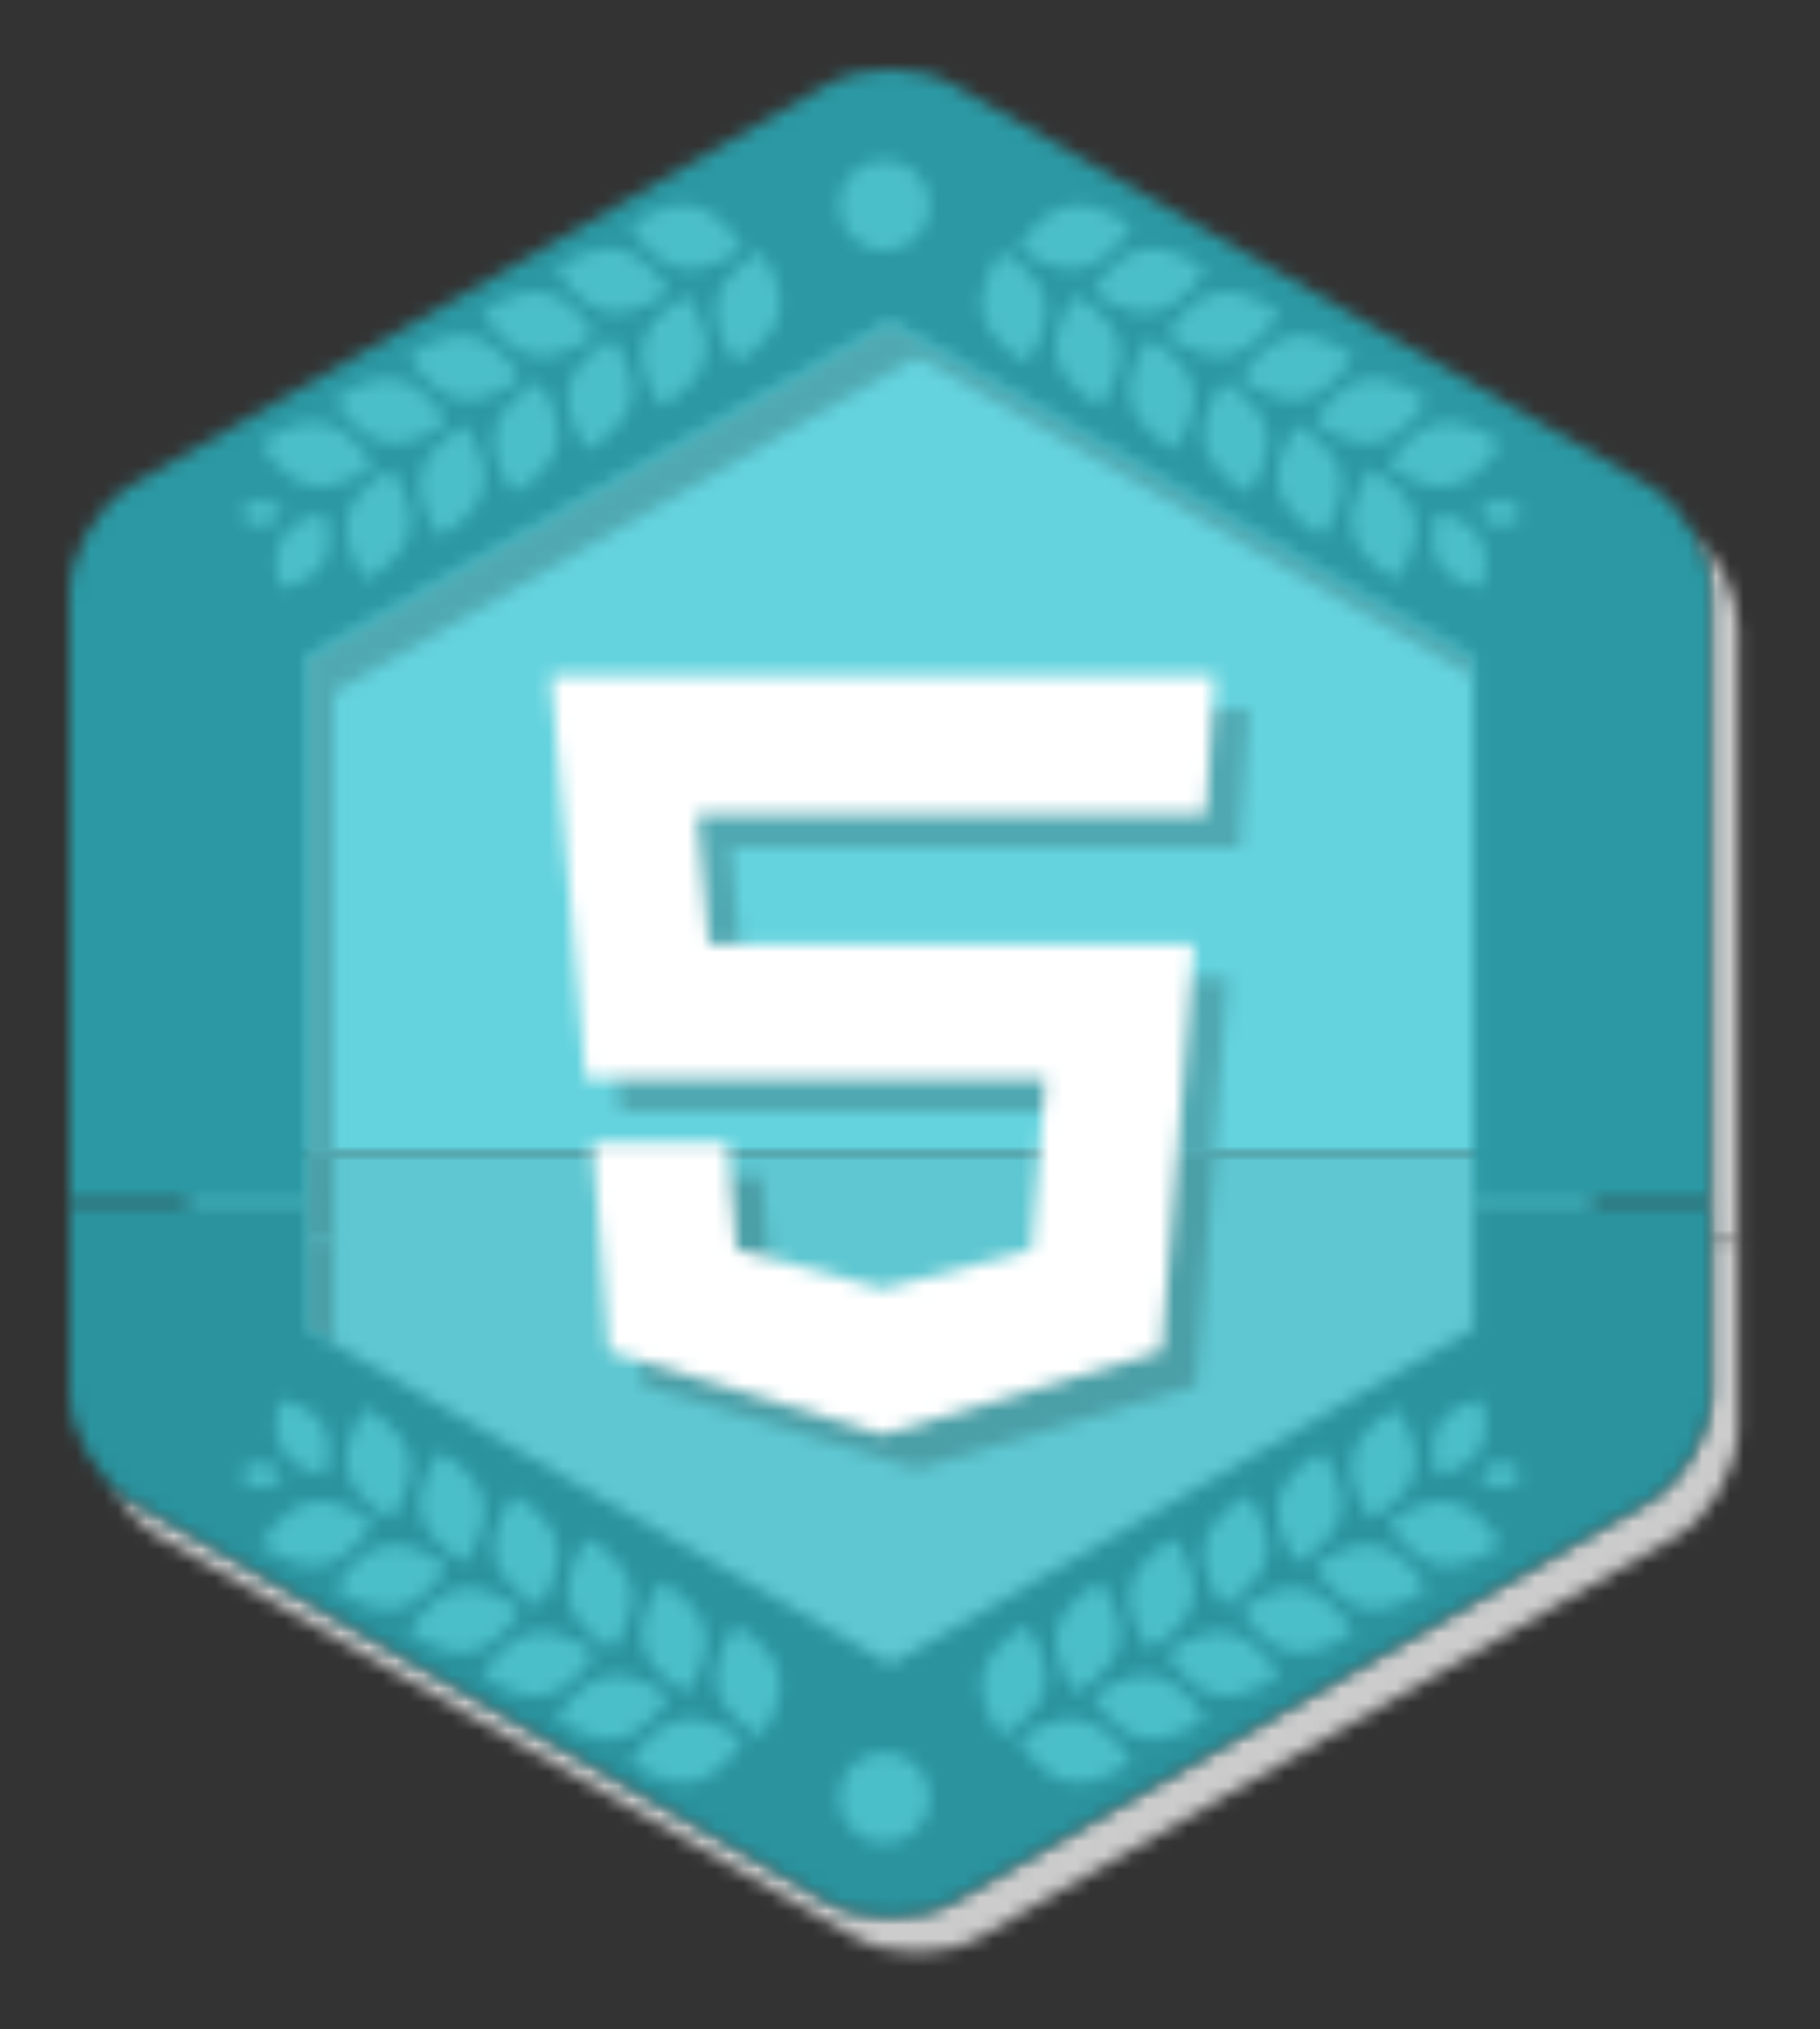 <svg width="131" height="146" viewBox="0 0 131 146" fill="none" xmlns="http://www.w3.org/2000/svg">
<rect x="0" y="0" width="131" height="146" fill="#333333" stroke="none"/>
<mask id="mask0_3_33" style="mask-type:luminance" maskUnits="userSpaceOnUse" x="13" y="83" width="102" height="47">
<path d="M13.53 83V100.05C13.6 100.26 13.78 100.57 13.93 100.74L63.66 129.34C63.74 129.36 63.88 129.37 64.06 129.37C64.24 129.37 64.38 129.35 64.46 129.34L114.19 100.74C114.34 100.57 114.52 100.26 114.59 100.05V83H13.53Z" fill="white"/>
</mask>
<g mask="url(#mask0_3_33)">
<path d="M119.6 78H8.53V134.38H119.6V78Z" fill="#5EC7D1"/>
</g>
<mask id="mask1_3_33" style="mask-type:luminance" maskUnits="userSpaceOnUse" x="13" y="13" width="102" height="70">
<path d="M114.61 42.83C114.54 42.62 114.36 42.31 114.21 42.14L64.48 13.53C64.4 13.51 64.26 13.5 64.08 13.5C63.9 13.5 63.76 13.52 63.68 13.53L13.93 42.14C13.78 42.31 13.6 42.62 13.53 42.83V83H114.6V42.83" fill="white"/>
</mask>
<g mask="url(#mask1_3_33)">
<path d="M119.6 8.5H8.53V88H119.6V8.5Z" fill="#64D3DE"/>
</g>
<mask id="mask2_3_33" style="mask-type:luminance" maskUnits="userSpaceOnUse" x="8" y="89" width="118" height="52">
<path d="M125.1 89.11H123.14V100.27C123.14 103.1 121.13 106.58 118.66 108L68.55 136.82C67.32 137.53 65.7 137.88 64.07 137.88C62.44 137.88 60.82 137.53 59.59 136.82L9.48 108C9.01 107.73 8.56 107.38 8.13 106.98C8.95 108.49 10.13 109.82 11.44 110.57L61.55 139.39C62.78 140.1 64.4 140.45 66.03 140.45C67.66 140.45 69.28 140.1 70.51 139.39L120.62 110.57C123.08 109.15 125.1 105.68 125.1 102.84V89.11Z" fill="white"/>
</mask>
<g mask="url(#mask2_3_33)">
<path d="M130.1 84.11H3.13V145.45H130.1V84.11Z" fill="#CCCCCC"/>
</g>
<mask id="mask3_3_33" style="mask-type:luminance" maskUnits="userSpaceOnUse" x="22" y="89" width="3" height="8">
<path d="M24.02 89.11H22.06V95.6L24.02 96.73V89.11Z" fill="white"/>
</mask>
<g mask="url(#mask3_3_33)">
<path d="M29.02 84.11H17.06V101.73H29.02V84.11Z" fill="#4B9FA7"/>
</g>
<mask id="mask4_3_33" style="mask-type:luminance" maskUnits="userSpaceOnUse" x="121" y="38" width="5" height="52">
<path d="M121.97 38.48C122.7 39.81 123.14 41.29 123.14 42.62V86.54V89.11H125.1V45.19C125.1 42.9 123.78 40.18 121.97 38.48Z" fill="white"/>
</mask>
<g mask="url(#mask4_3_33)">
<path d="M130.1 33.48H109.61V94.11H130.1V33.48Z" fill="#CCCCCC"/>
</g>
<mask id="mask5_3_33" style="mask-type:luminance" maskUnits="userSpaceOnUse" x="13" y="83" width="12" height="7">
<path d="M24.02 83H22.06V86.53H13.53H22.06V89.11H24.02V83Z" fill="white"/>
</mask>
<g mask="url(#mask5_3_33)">
<path d="M29.02 78H8.53V94.11H29.02V78Z" fill="#4B9FA7"/>
</g>
<mask id="mask6_3_33" style="mask-type:luminance" maskUnits="userSpaceOnUse" x="22" y="23" width="85" height="60">
<path d="M64.07 23.12L22.06 47.28V83H24.02V49.85L66.03 25.69L106.07 48.72V47.28L64.07 23.12Z" fill="white"/>
</mask>
<g mask="url(#mask6_3_33)">
<path d="M111.07 18.12H17.06V88H111.07V18.12Z" fill="#50A9B2"/>
</g>
<mask id="mask7_3_33" style="mask-type:luminance" maskUnits="userSpaceOnUse" x="5" y="86" width="119" height="52">
<path d="M106.07 86.53V95.59L64.07 119.75L22.07 95.59V86.53H5V100.26C5 103.09 7.01 106.57 9.48 107.99L59.59 136.81C60.82 137.52 62.45 137.87 64.07 137.87C65.69 137.87 67.32 137.52 68.55 136.81L118.66 107.99C121.12 106.57 123.14 103.1 123.14 100.26V86.53H106.08" fill="white"/>
</mask>
<g mask="url(#mask7_3_33)">
<path d="M128.14 81.53H0V142.87H128.14V81.53Z" fill="#2A939E"/>
</g>
<mask id="mask8_3_33" style="mask-type:luminance" maskUnits="userSpaceOnUse" x="5" y="5" width="119" height="82">
<path d="M22.06 47.28L64.06 23.12L106.06 47.28V86.54H123.12V42.62C123.12 39.79 121.11 36.31 118.64 34.89L68.55 6.06C67.32 5.35 65.7 5 64.07 5C62.44 5 60.82 5.35 59.59 6.06L9.48 34.89C7.02 36.31 5 39.78 5 42.62V86.54H22.06V47.28Z" fill="white"/>
</mask>
<g mask="url(#mask8_3_33)">
<path d="M128.14 0H0V91.53H128.14V0Z" fill="#2B98A3"/>
</g>
<mask id="mask9_3_33" style="mask-type:luminance" maskUnits="userSpaceOnUse" x="45" y="83" width="43" height="23">
<path d="M87.42 83H77.49L76.73 92.34L66.03 95.17L55.5 92.34L54.83 84.68H45.13L46.3 99.67L66.03 105.67L86.09 99.67L87.42 83Z" fill="white"/>
</mask>
<g mask="url(#mask9_3_33)">
<path d="M92.42 78H40.13V110.67H92.42V78Z" fill="#4B9FA7"/>
</g>
<mask id="mask10_3_33" style="mask-type:luminance" maskUnits="userSpaceOnUse" x="42" y="51" width="48" height="32">
<path d="M89.93 51.04H42.12L44.63 80.02H77.73L77.49 83H87.42L88.43 70.36H53.49L52.66 61.03H89.27L89.93 51.04Z" fill="white"/>
</mask>
<g mask="url(#mask10_3_33)">
<path d="M94.93 46.04H37.12V88H94.93V46.04Z" fill="#50A9B2"/>
</g>
<mask id="mask11_3_33" style="mask-type:luminance" maskUnits="userSpaceOnUse" x="18" y="108" width="9" height="5">
<path d="M22.4 108.09C24.63 107.66 26.88 109.55 26.88 109.55C26.88 109.55 25.5 112.14 23.27 112.57C21.04 113 18.79 111.11 18.79 111.11C18.79 111.11 20.17 108.52 22.4 108.09Z" fill="white"/>
</mask>
<g mask="url(#mask11_3_33)">
<path d="M31.88 103.03H13.79V117.63H31.88V103.03Z" fill="#4BBFC9"/>
</g>
<mask id="mask12_3_33" style="mask-type:luminance" maskUnits="userSpaceOnUse" x="24" y="101" width="6" height="9">
<path d="M25 105.8C25.5 108.01 28.13 109.31 28.13 109.31C28.13 109.31 29.96 107.02 29.46 104.81C28.96 102.6 26.33 101.31 26.33 101.31C26.33 101.31 24.5 103.6 25 105.81" fill="white"/>
</mask>
<g mask="url(#mask12_3_33)">
<path d="M34.55 96.3H19.91V114.31H34.55V96.3Z" fill="#4BBFC9"/>
</g>
<mask id="mask13_3_33" style="mask-type:luminance" maskUnits="userSpaceOnUse" x="19" y="100" width="5" height="7">
<path d="M20.27 104.29C21.14 105.79 23.35 106.13 23.35 106.13C23.35 106.13 24.16 104.05 23.29 102.55C22.42 101.05 20.21 100.71 20.21 100.71C20.21 100.71 19.4 102.79 20.27 104.29Z" fill="white"/>
</mask>
<g mask="url(#mask13_3_33)">
<path d="M28.7 95.7H14.87V111.12H28.7V95.7Z" fill="#4BBFC9"/>
</g>
<mask id="mask14_3_33" style="mask-type:luminance" maskUnits="userSpaceOnUse" x="17" y="105" width="4" height="3">
<path d="M18.76 107C19.63 107.04 20.38 106.19 20.38 106.19C20.38 106.19 19.71 105.28 18.83 105.24C17.96 105.2 17.21 106.05 17.21 106.05C17.21 106.05 17.88 106.96 18.76 107Z" fill="white"/>
</mask>
<g mask="url(#mask14_3_33)">
<path d="M25.38 100.25H12.21V112.01H25.38V100.25Z" fill="#4BBFC9"/>
</g>
<mask id="mask15_3_33" style="mask-type:luminance" maskUnits="userSpaceOnUse" x="24" y="111" width="9" height="5">
<path d="M27.73 111.22C29.96 110.79 32.21 112.68 32.21 112.68C32.21 112.68 30.83 115.27 28.6 115.7C26.37 116.13 24.12 114.24 24.12 114.24C24.12 114.24 25.5 111.65 27.73 111.22Z" fill="white"/>
</mask>
<g mask="url(#mask15_3_33)">
<path d="M37.21 106.15H19.12V120.75H37.21V106.15Z" fill="#4BBFC9"/>
</g>
<mask id="mask16_3_33" style="mask-type:luminance" maskUnits="userSpaceOnUse" x="30" y="104" width="5" height="9">
<path d="M30.32 108.93C30.82 111.14 33.45 112.44 33.45 112.44C33.45 112.44 35.28 110.15 34.78 107.94C34.28 105.73 31.65 104.44 31.65 104.44C31.65 104.44 29.82 106.73 30.32 108.94" fill="white"/>
</mask>
<g mask="url(#mask16_3_33)">
<path d="M39.87 99.43H25.23V117.44H39.87V99.43Z" fill="#4BBFC9"/>
</g>
<mask id="mask17_3_33" style="mask-type:luminance" maskUnits="userSpaceOnUse" x="29" y="114" width="9" height="5">
<path d="M33.05 114.34C35.28 113.91 37.53 115.8 37.53 115.8C37.53 115.8 36.15 118.39 33.92 118.82C31.69 119.25 29.44 117.36 29.44 117.36C29.44 117.36 30.82 114.77 33.05 114.34Z" fill="white"/>
</mask>
<g mask="url(#mask17_3_33)">
<path d="M42.53 109.28H24.44V123.88H42.53V109.28Z" fill="#4BBFC9"/>
</g>
<mask id="mask18_3_33" style="mask-type:luminance" maskUnits="userSpaceOnUse" x="35" y="107" width="6" height="9">
<path d="M35.64 112.06C36.14 114.27 38.77 115.57 38.77 115.57C38.77 115.57 40.6 113.28 40.1 111.07C39.6 108.86 36.97 107.57 36.97 107.57C36.97 107.57 35.14 109.86 35.64 112.07" fill="white"/>
</mask>
<g mask="url(#mask18_3_33)">
<path d="M45.2 102.55H30.56V120.56H45.2V102.55Z" fill="#4BBFC9"/>
</g>
<mask id="mask19_3_33" style="mask-type:luminance" maskUnits="userSpaceOnUse" x="34" y="117" width="9" height="6">
<path d="M38.37 117.47C40.6 117.04 42.85 118.93 42.85 118.93C42.85 118.93 41.47 121.52 39.24 121.95C37.01 122.38 34.76 120.49 34.76 120.49C34.76 120.49 36.14 117.9 38.37 117.47Z" fill="white"/>
</mask>
<g mask="url(#mask19_3_33)">
<path d="M47.85 112.41H29.76V127.01H47.85V112.41Z" fill="#4BBFC9"/>
</g>
<mask id="mask20_3_33" style="mask-type:luminance" maskUnits="userSpaceOnUse" x="40" y="110" width="6" height="9">
<path d="M40.96 115.18C41.46 117.39 44.09 118.69 44.09 118.69C44.09 118.69 45.92 116.4 45.42 114.19C44.92 111.98 42.29 110.68 42.29 110.68C42.29 110.68 40.46 112.97 40.96 115.18Z" fill="white"/>
</mask>
<g mask="url(#mask20_3_33)">
<path d="M50.52 105.68H35.88V123.69H50.52V105.68Z" fill="#4BBFC9"/>
</g>
<mask id="mask21_3_33" style="mask-type:luminance" maskUnits="userSpaceOnUse" x="40" y="120" width="9" height="6">
<path d="M43.69 120.6C45.92 120.17 48.17 122.06 48.17 122.06C48.17 122.06 46.79 124.65 44.56 125.07C42.33 125.5 40.08 123.61 40.08 123.61C40.08 123.61 41.46 121.02 43.69 120.6Z" fill="white"/>
</mask>
<g mask="url(#mask21_3_33)">
<path d="M53.17 115.53H35.08V130.13H53.17V115.53Z" fill="#4BBFC9"/>
</g>
<mask id="mask22_3_33" style="mask-type:luminance" maskUnits="userSpaceOnUse" x="46" y="113" width="5" height="9">
<path d="M46.28 118.31C46.78 120.52 49.41 121.82 49.41 121.82C49.41 121.82 51.24 119.53 50.74 117.32C50.24 115.11 47.61 113.81 47.61 113.81C47.61 113.81 45.78 116.1 46.28 118.31Z" fill="white"/>
</mask>
<g mask="url(#mask22_3_33)">
<path d="M55.84 108.81H41.2V126.82H55.84V108.81Z" fill="#4BBFC9"/>
</g>
<mask id="mask23_3_33" style="mask-type:luminance" maskUnits="userSpaceOnUse" x="45" y="123" width="9" height="6">
<path d="M49.01 123.72C51.24 123.29 53.49 125.18 53.49 125.18C53.49 125.18 52.11 127.77 49.88 128.2C47.65 128.63 45.4 126.74 45.4 126.74C45.4 126.74 46.78 124.15 49.01 123.72Z" fill="white"/>
</mask>
<g mask="url(#mask23_3_33)">
<path d="M58.49 118.66H40.4V133.26H58.49V118.66Z" fill="#4BBFC9"/>
</g>
<mask id="mask24_3_33" style="mask-type:luminance" maskUnits="userSpaceOnUse" x="51" y="116" width="6" height="9">
<path d="M51.61 121.44C52.11 123.65 54.74 124.95 54.74 124.95C54.74 124.95 56.57 122.66 56.07 120.45C55.57 118.24 52.94 116.95 52.94 116.95C52.94 116.95 51.11 119.24 51.61 121.45" fill="white"/>
</mask>
<g mask="url(#mask24_3_33)">
<path d="M61.16 111.93H46.52V129.94H61.16V111.93Z" fill="#4BBFC9"/>
</g>
<mask id="mask25_3_33" style="mask-type:luminance" maskUnits="userSpaceOnUse" x="99" y="108" width="10" height="5">
<path d="M104.41 108.09C102.18 107.66 99.93 109.55 99.93 109.55C99.93 109.55 101.31 112.14 103.54 112.57C105.77 113 108.02 111.11 108.02 111.11C108.02 111.11 106.64 108.52 104.41 108.09Z" fill="white"/>
</mask>
<g mask="url(#mask25_3_33)">
<path d="M113.02 103.03H94.93V117.63H113.02V103.03Z" fill="#4BBFC9"/>
</g>
<mask id="mask26_3_33" style="mask-type:luminance" maskUnits="userSpaceOnUse" x="97" y="101" width="5" height="9">
<path d="M101.82 105.8C101.32 108.01 98.69 109.31 98.69 109.31C98.69 109.31 96.86 107.02 97.36 104.81C97.86 102.6 100.49 101.31 100.49 101.31C100.49 101.31 102.32 103.6 101.82 105.81" fill="white"/>
</mask>
<g mask="url(#mask26_3_33)">
<path d="M106.9 96.3H92.26V114.31H106.9V96.3Z" fill="#4BBFC9"/>
</g>
<mask id="mask27_3_33" style="mask-type:luminance" maskUnits="userSpaceOnUse" x="103" y="100" width="4" height="7">
<path d="M106.54 104.29C105.67 105.79 103.45 106.13 103.45 106.13C103.45 106.13 102.64 104.05 103.51 102.55C104.38 101.05 106.59 100.71 106.59 100.71C106.59 100.71 107.4 102.79 106.53 104.29" fill="white"/>
</mask>
<g mask="url(#mask27_3_33)">
<path d="M111.94 95.7H98.11V111.12H111.94V95.7Z" fill="#4BBFC9"/>
</g>
<mask id="mask28_3_33" style="mask-type:luminance" maskUnits="userSpaceOnUse" x="106" y="105" width="4" height="3">
<path d="M108.06 107C107.19 107.04 106.44 106.19 106.44 106.19C106.44 106.19 107.11 105.28 107.99 105.24C108.86 105.2 109.61 106.05 109.61 106.05C109.61 106.05 108.94 106.96 108.06 107Z" fill="white"/>
</mask>
<g mask="url(#mask28_3_33)">
<path d="M114.61 100.25H101.44V112.01H114.61V100.25Z" fill="#4BBFC9"/>
</g>
<mask id="mask29_3_33" style="mask-type:luminance" maskUnits="userSpaceOnUse" x="94" y="111" width="9" height="5">
<path d="M99.09 111.22C96.86 110.79 94.61 112.68 94.61 112.68C94.61 112.68 95.99 115.27 98.22 115.7C100.45 116.13 102.7 114.24 102.7 114.24C102.7 114.24 101.32 111.65 99.09 111.22Z" fill="white"/>
</mask>
<g mask="url(#mask29_3_33)">
<path d="M107.7 106.15H89.61V120.75H107.7V106.15Z" fill="#4BBFC9"/>
</g>
<mask id="mask30_3_33" style="mask-type:luminance" maskUnits="userSpaceOnUse" x="91" y="104" width="6" height="9">
<path d="M96.49 108.93C95.99 111.14 93.36 112.44 93.36 112.44C93.36 112.44 91.53 110.15 92.03 107.94C92.53 105.73 95.16 104.44 95.16 104.44C95.16 104.44 96.99 106.73 96.49 108.94" fill="white"/>
</mask>
<g mask="url(#mask30_3_33)">
<path d="M101.58 99.43H86.94V117.44H101.58V99.43Z" fill="#4BBFC9"/>
</g>
<mask id="mask31_3_33" style="mask-type:luminance" maskUnits="userSpaceOnUse" x="89" y="114" width="9" height="5">
<path d="M93.77 114.34C91.54 113.91 89.29 115.8 89.29 115.8C89.29 115.8 90.67 118.39 92.9 118.82C95.13 119.25 97.38 117.36 97.38 117.36C97.38 117.36 96 114.77 93.77 114.34Z" fill="white"/>
</mask>
<g mask="url(#mask31_3_33)">
<path d="M102.38 109.28H84.29V123.88H102.38V109.28Z" fill="#4BBFC9"/>
</g>
<mask id="mask32_3_33" style="mask-type:luminance" maskUnits="userSpaceOnUse" x="86" y="107" width="6" height="9">
<path d="M91.17 112.06C90.67 114.27 88.04 115.57 88.04 115.57C88.04 115.57 86.21 113.28 86.71 111.07C87.21 108.86 89.84 107.57 89.84 107.57C89.84 107.57 91.67 109.86 91.17 112.07" fill="white"/>
</mask>
<g mask="url(#mask32_3_33)">
<path d="M96.26 102.55H81.62V120.56H96.26V102.55Z" fill="#4BBFC9"/>
</g>
<mask id="mask33_3_33" style="mask-type:luminance" maskUnits="userSpaceOnUse" x="83" y="117" width="10" height="6">
<path d="M88.45 117.47C86.22 117.04 83.97 118.93 83.97 118.93C83.97 118.93 85.35 121.52 87.58 121.95C89.81 122.38 92.06 120.49 92.06 120.49C92.06 120.49 90.68 117.9 88.45 117.47Z" fill="white"/>
</mask>
<g mask="url(#mask33_3_33)">
<path d="M97.06 112.41H78.97V127.01H97.06V112.41Z" fill="#4BBFC9"/>
</g>
<mask id="mask34_3_33" style="mask-type:luminance" maskUnits="userSpaceOnUse" x="81" y="110" width="5" height="9">
<path d="M85.85 115.18C85.35 117.39 82.72 118.69 82.72 118.69C82.72 118.69 80.89 116.4 81.39 114.19C81.89 111.98 84.52 110.68 84.52 110.68C84.52 110.68 86.35 112.97 85.85 115.18Z" fill="white"/>
</mask>
<g mask="url(#mask34_3_33)">
<path d="M90.94 105.68H76.3V123.69H90.94V105.68Z" fill="#4BBFC9"/>
</g>
<mask id="mask35_3_33" style="mask-type:luminance" maskUnits="userSpaceOnUse" x="78" y="120" width="9" height="6">
<path d="M83.12 120.6C80.89 120.17 78.64 122.06 78.64 122.06C78.64 122.06 80.02 124.65 82.25 125.07C84.48 125.5 86.73 123.61 86.73 123.61C86.73 123.61 85.35 121.02 83.12 120.6Z" fill="white"/>
</mask>
<g mask="url(#mask35_3_33)">
<path d="M91.74 115.53H73.65V130.13H91.74V115.53Z" fill="#4BBFC9"/>
</g>
<mask id="mask36_3_33" style="mask-type:luminance" maskUnits="userSpaceOnUse" x="75" y="113" width="6" height="9">
<path d="M80.53 118.31C80.03 120.52 77.4 121.82 77.4 121.82C77.4 121.82 75.57 119.53 76.07 117.32C76.57 115.11 79.2 113.81 79.2 113.81C79.2 113.81 81.03 116.1 80.53 118.31Z" fill="white"/>
</mask>
<g mask="url(#mask36_3_33)">
<path d="M85.62 108.81H70.98V126.82H85.62V108.81Z" fill="#4BBFC9"/>
</g>
<mask id="mask37_3_33" style="mask-type:luminance" maskUnits="userSpaceOnUse" x="73" y="123" width="9" height="6">
<path d="M77.8 123.72C75.57 123.29 73.32 125.18 73.32 125.18C73.32 125.18 74.7 127.77 76.93 128.2C79.16 128.63 81.41 126.74 81.41 126.74C81.41 126.74 80.03 124.15 77.8 123.72Z" fill="white"/>
</mask>
<g mask="url(#mask37_3_33)">
<path d="M86.42 118.66H68.33V133.26H86.42V118.66Z" fill="#4BBFC9"/>
</g>
<mask id="mask38_3_33" style="mask-type:luminance" maskUnits="userSpaceOnUse" x="70" y="116" width="6" height="9">
<path d="M75.21 121.44C74.71 123.65 72.08 124.95 72.08 124.95C72.08 124.95 70.25 122.66 70.75 120.45C71.25 118.24 73.88 116.95 73.88 116.95C73.88 116.95 75.71 119.24 75.21 121.45" fill="white"/>
</mask>
<g mask="url(#mask38_3_33)">
<path d="M80.3 111.93H65.66V129.94H80.3V111.93Z" fill="#4BBFC9"/>
</g>
<mask id="mask39_3_33" style="mask-type:luminance" maskUnits="userSpaceOnUse" x="99" y="30" width="10" height="6">
<path d="M104.41 34.94C102.18 35.37 99.93 33.48 99.93 33.48C99.93 33.48 101.31 30.89 103.54 30.46C105.77 30.03 108.02 31.92 108.02 31.92C108.02 31.92 106.64 34.51 104.41 34.94Z" fill="white"/>
</mask>
<g mask="url(#mask39_3_33)">
<path d="M113.02 25.4H94.93V40H113.02V25.4Z" fill="#4BBFC9"/>
</g>
<mask id="mask40_3_33" style="mask-type:luminance" maskUnits="userSpaceOnUse" x="97" y="33" width="5" height="9">
<path d="M101.82 37.23C101.32 35.02 98.69 33.72 98.69 33.72C98.69 33.72 96.86 36.01 97.36 38.22C97.86 40.43 100.49 41.72 100.49 41.72C100.49 41.72 102.32 39.43 101.82 37.22" fill="white"/>
</mask>
<g mask="url(#mask40_3_33)">
<path d="M106.9 28.72H92.26V46.73H106.9V28.72Z" fill="#4BBFC9"/>
</g>
<mask id="mask41_3_33" style="mask-type:luminance" maskUnits="userSpaceOnUse" x="103" y="36" width="4" height="7">
<path d="M106.54 38.74C105.67 37.24 103.46 36.9 103.46 36.9C103.46 36.9 102.65 38.98 103.52 40.48C104.39 41.98 106.6 42.32 106.6 42.32C106.6 42.32 107.41 40.24 106.54 38.74Z" fill="white"/>
</mask>
<g mask="url(#mask41_3_33)">
<path d="M111.94 31.9H98.11V47.32H111.94V31.9Z" fill="#4BBFC9"/>
</g>
<mask id="mask42_3_33" style="mask-type:luminance" maskUnits="userSpaceOnUse" x="106" y="36" width="4" height="2">
<path d="M108.06 36.03C107.18 35.99 106.44 36.84 106.44 36.84C106.44 36.84 107.11 37.75 107.99 37.79C108.87 37.83 109.61 36.98 109.61 36.98C109.61 36.98 108.94 36.07 108.06 36.03Z" fill="white"/>
</mask>
<g mask="url(#mask42_3_33)">
<path d="M114.61 31.02H101.44V42.78H114.61V31.02Z" fill="#4BBFC9"/>
</g>
<mask id="mask43_3_33" style="mask-type:luminance" maskUnits="userSpaceOnUse" x="94" y="27" width="9" height="5">
<path d="M99.09 31.81C96.86 32.24 94.61 30.35 94.61 30.35C94.61 30.35 95.99 27.76 98.22 27.33C100.45 26.9 102.7 28.79 102.7 28.79C102.7 28.79 101.32 31.38 99.09 31.81Z" fill="white"/>
</mask>
<g mask="url(#mask43_3_33)">
<path d="M107.7 22.27H89.61V36.87H107.7V22.27Z" fill="#4BBFC9"/>
</g>
<mask id="mask44_3_33" style="mask-type:luminance" maskUnits="userSpaceOnUse" x="91" y="30" width="6" height="9">
<path d="M96.49 34.1C95.99 31.89 93.36 30.59 93.36 30.59C93.36 30.59 91.53 32.88 92.03 35.09C92.53 37.3 95.16 38.59 95.16 38.59C95.16 38.59 96.99 36.3 96.49 34.09" fill="white"/>
</mask>
<g mask="url(#mask44_3_33)">
<path d="M101.58 25.6H86.94V43.61H101.58V25.6Z" fill="#4BBFC9"/>
</g>
<mask id="mask45_3_33" style="mask-type:luminance" maskUnits="userSpaceOnUse" x="89" y="24" width="9" height="5">
<path d="M93.77 28.69C91.54 29.12 89.29 27.23 89.29 27.23C89.29 27.23 90.67 24.64 92.9 24.21C95.13 23.78 97.38 25.67 97.38 25.67C97.38 25.67 96 28.26 93.77 28.69Z" fill="white"/>
</mask>
<g mask="url(#mask45_3_33)">
<path d="M102.38 19.15H84.29V33.75H102.38V19.15Z" fill="#4BBFC9"/>
</g>
<mask id="mask46_3_33" style="mask-type:luminance" maskUnits="userSpaceOnUse" x="86" y="27" width="6" height="9">
<path d="M91.17 30.97C90.67 28.76 88.04 27.47 88.04 27.47C88.04 27.47 86.21 29.76 86.71 31.97C87.21 34.18 89.84 35.47 89.84 35.47C89.84 35.47 91.67 33.18 91.17 30.97Z" fill="white"/>
</mask>
<g mask="url(#mask46_3_33)">
<path d="M96.26 22.47H81.62V40.48H96.26V22.47Z" fill="#4BBFC9"/>
</g>
<mask id="mask47_3_33" style="mask-type:luminance" maskUnits="userSpaceOnUse" x="83" y="21" width="10" height="5">
<path d="M88.45 25.56C86.22 25.99 83.97 24.1 83.97 24.1C83.97 24.1 85.35 21.51 87.58 21.08C89.81 20.65 92.06 22.54 92.06 22.54C92.06 22.54 90.68 25.13 88.45 25.56Z" fill="white"/>
</mask>
<g mask="url(#mask47_3_33)">
<path d="M97.06 16.02H78.97V30.62H97.06V16.02Z" fill="#4BBFC9"/>
</g>
<mask id="mask48_3_33" style="mask-type:luminance" maskUnits="userSpaceOnUse" x="81" y="24" width="5" height="9">
<path d="M85.85 27.85C85.35 25.64 82.72 24.34 82.72 24.34C82.72 24.34 80.89 26.63 81.39 28.84C81.89 31.05 84.52 32.35 84.52 32.35C84.52 32.35 86.35 30.06 85.85 27.85Z" fill="white"/>
</mask>
<g mask="url(#mask48_3_33)">
<path d="M90.94 19.34H76.3V37.35H90.94V19.34Z" fill="#4BBFC9"/>
</g>
<mask id="mask49_3_33" style="mask-type:luminance" maskUnits="userSpaceOnUse" x="78" y="17" width="9" height="6">
<path d="M83.12 22.43C80.89 22.86 78.64 20.97 78.64 20.97C78.64 20.97 80.02 18.39 82.25 17.96C84.48 17.53 86.73 19.42 86.73 19.42C86.73 19.42 85.35 22.01 83.12 22.43Z" fill="white"/>
</mask>
<g mask="url(#mask49_3_33)">
<path d="M91.74 12.89H73.65V27.49H91.74V12.89Z" fill="#4BBFC9"/>
</g>
<mask id="mask50_3_33" style="mask-type:luminance" maskUnits="userSpaceOnUse" x="75" y="21" width="6" height="9">
<path d="M80.53 24.72C80.03 22.51 77.4 21.22 77.4 21.22C77.4 21.22 75.57 23.51 76.07 25.72C76.57 27.93 79.2 29.23 79.2 29.23C79.2 29.23 81.03 26.94 80.53 24.73" fill="white"/>
</mask>
<g mask="url(#mask50_3_33)">
<path d="M85.62 16.22H70.98V34.23H85.62V16.22Z" fill="#4BBFC9"/>
</g>
<mask id="mask51_3_33" style="mask-type:luminance" maskUnits="userSpaceOnUse" x="73" y="14" width="9" height="6">
<path d="M77.8 19.31C75.57 19.74 73.32 17.85 73.32 17.85C73.32 17.85 74.7 15.26 76.93 14.83C79.16 14.4 81.41 16.29 81.41 16.29C81.41 16.29 80.03 18.88 77.8 19.31Z" fill="white"/>
</mask>
<g mask="url(#mask51_3_33)">
<path d="M86.42 9.76H68.33V24.36H86.42V9.76Z" fill="#4BBFC9"/>
</g>
<mask id="mask52_3_33" style="mask-type:luminance" maskUnits="userSpaceOnUse" x="70" y="18" width="6" height="9">
<path d="M75.21 21.59C74.71 19.38 72.08 18.08 72.08 18.08C72.08 18.08 70.25 20.37 70.75 22.58C71.25 24.79 73.88 26.08 73.88 26.08C73.88 26.08 75.71 23.79 75.21 21.58" fill="white"/>
</mask>
<g mask="url(#mask52_3_33)">
<path d="M80.3 13.09H65.66V31.1H80.3V13.09Z" fill="#4BBFC9"/>
</g>
<mask id="mask53_3_33" style="mask-type:luminance" maskUnits="userSpaceOnUse" x="18" y="30" width="9" height="6">
<path d="M22.4 34.94C24.63 35.37 26.88 33.48 26.88 33.48C26.88 33.48 25.5 30.89 23.27 30.46C21.04 30.03 18.79 31.92 18.79 31.92C18.79 31.92 20.17 34.51 22.4 34.94Z" fill="white"/>
</mask>
<g mask="url(#mask53_3_33)">
<path d="M31.88 25.4H13.79V40H31.88V25.4Z" fill="#4BBFC9"/>
</g>
<mask id="mask54_3_33" style="mask-type:luminance" maskUnits="userSpaceOnUse" x="24" y="33" width="6" height="9">
<path d="M25 37.23C25.5 35.02 28.13 33.72 28.13 33.72C28.13 33.72 29.96 36.01 29.46 38.22C28.96 40.43 26.33 41.72 26.33 41.72C26.33 41.72 24.5 39.43 25 37.22" fill="white"/>
</mask>
<g mask="url(#mask54_3_33)">
<path d="M34.55 28.72H19.91V46.73H34.55V28.72Z" fill="#4BBFC9"/>
</g>
<mask id="mask55_3_33" style="mask-type:luminance" maskUnits="userSpaceOnUse" x="19" y="36" width="5" height="7">
<path d="M20.27 38.74C21.14 37.24 23.35 36.9 23.35 36.9C23.35 36.9 24.16 38.98 23.29 40.48C22.42 41.98 20.21 42.32 20.21 42.32C20.21 42.32 19.4 40.24 20.27 38.74Z" fill="white"/>
</mask>
<g mask="url(#mask55_3_33)">
<path d="M28.7 31.9H14.87V47.32H28.7V31.9Z" fill="#4BBFC9"/>
</g>
<mask id="mask56_3_33" style="mask-type:luminance" maskUnits="userSpaceOnUse" x="17" y="36" width="4" height="2">
<path d="M18.76 36.03C19.64 35.99 20.38 36.84 20.38 36.84C20.38 36.84 19.71 37.75 18.83 37.79C17.95 37.83 17.21 36.98 17.21 36.98C17.21 36.98 17.88 36.07 18.76 36.03Z" fill="white"/>
</mask>
<g mask="url(#mask56_3_33)">
<path d="M25.38 31.02H12.21V42.78H25.38V31.02Z" fill="#4BBFC9"/>
</g>
<mask id="mask57_3_33" style="mask-type:luminance" maskUnits="userSpaceOnUse" x="24" y="27" width="9" height="5">
<path d="M27.73 31.81C29.96 32.24 32.21 30.35 32.21 30.35C32.21 30.35 30.83 27.76 28.6 27.33C26.37 26.9 24.12 28.79 24.12 28.79C24.12 28.79 25.5 31.38 27.73 31.81Z" fill="white"/>
</mask>
<g mask="url(#mask57_3_33)">
<path d="M37.21 22.27H19.12V36.87H37.21V22.27Z" fill="#4BBFC9"/>
</g>
<mask id="mask58_3_33" style="mask-type:luminance" maskUnits="userSpaceOnUse" x="30" y="30" width="5" height="9">
<path d="M30.32 34.1C30.82 31.89 33.45 30.59 33.45 30.59C33.45 30.59 35.28 32.88 34.78 35.09C34.28 37.3 31.65 38.59 31.65 38.59C31.65 38.59 29.82 36.3 30.32 34.09" fill="white"/>
</mask>
<g mask="url(#mask58_3_33)">
<path d="M39.88 25.6H25.24V43.61H39.88V25.6Z" fill="#4BBFC9"/>
</g>
<mask id="mask59_3_33" style="mask-type:luminance" maskUnits="userSpaceOnUse" x="29" y="24" width="9" height="5">
<path d="M33.05 28.69C35.28 29.12 37.53 27.23 37.53 27.23C37.53 27.23 36.15 24.64 33.92 24.21C31.69 23.78 29.44 25.67 29.44 25.67C29.44 25.67 30.82 28.26 33.05 28.69Z" fill="white"/>
</mask>
<g mask="url(#mask59_3_33)">
<path d="M42.53 19.15H24.44V33.75H42.53V19.15Z" fill="#4BBFC9"/>
</g>
<mask id="mask60_3_33" style="mask-type:luminance" maskUnits="userSpaceOnUse" x="35" y="27" width="6" height="9">
<path d="M35.64 30.97C36.14 28.76 38.77 27.47 38.77 27.47C38.77 27.47 40.6 29.76 40.1 31.97C39.6 34.18 36.97 35.47 36.97 35.47C36.97 35.47 35.14 33.18 35.64 30.97Z" fill="white"/>
</mask>
<g mask="url(#mask60_3_33)">
<path d="M45.2 22.47H30.56V40.48H45.2V22.47Z" fill="#4BBFC9"/>
</g>
<mask id="mask61_3_33" style="mask-type:luminance" maskUnits="userSpaceOnUse" x="34" y="21" width="9" height="5">
<path d="M38.37 25.56C40.6 25.99 42.85 24.1 42.85 24.1C42.85 24.1 41.47 21.51 39.24 21.08C37.01 20.65 34.76 22.54 34.76 22.54C34.76 22.54 36.14 25.13 38.37 25.56Z" fill="white"/>
</mask>
<g mask="url(#mask61_3_33)">
<path d="M47.85 16.02H29.76V30.62H47.85V16.02Z" fill="#4BBFC9"/>
</g>
<mask id="mask62_3_33" style="mask-type:luminance" maskUnits="userSpaceOnUse" x="40" y="24" width="6" height="9">
<path d="M40.96 27.85C41.46 25.64 44.09 24.34 44.09 24.34C44.09 24.34 45.92 26.63 45.42 28.84C44.92 31.05 42.29 32.35 42.29 32.35C42.29 32.35 40.46 30.06 40.96 27.85Z" fill="white"/>
</mask>
<g mask="url(#mask62_3_33)">
<path d="M50.52 19.34H35.88V37.35H50.52V19.34Z" fill="#4BBFC9"/>
</g>
<mask id="mask63_3_33" style="mask-type:luminance" maskUnits="userSpaceOnUse" x="40" y="17" width="9" height="6">
<path d="M43.69 22.43C45.92 22.86 48.17 20.97 48.17 20.97C48.17 20.97 46.79 18.39 44.56 17.96C42.33 17.53 40.08 19.42 40.08 19.42C40.08 19.42 41.46 22.01 43.69 22.43Z" fill="white"/>
</mask>
<g mask="url(#mask63_3_33)">
<path d="M53.17 12.89H35.08V27.49H53.17V12.89Z" fill="#4BBFC9"/>
</g>
<mask id="mask64_3_33" style="mask-type:luminance" maskUnits="userSpaceOnUse" x="46" y="21" width="5" height="9">
<path d="M46.29 24.72C46.79 22.51 49.42 21.22 49.42 21.22C49.42 21.22 51.25 23.51 50.75 25.72C50.25 27.93 47.62 29.23 47.62 29.23C47.62 29.23 45.79 26.94 46.29 24.73" fill="white"/>
</mask>
<g mask="url(#mask64_3_33)">
<path d="M55.84 16.22H41.2V34.23H55.84V16.22Z" fill="#4BBFC9"/>
</g>
<mask id="mask65_3_33" style="mask-type:luminance" maskUnits="userSpaceOnUse" x="45" y="14" width="9" height="6">
<path d="M49.01 19.31C51.24 19.74 53.49 17.85 53.49 17.85C53.49 17.85 52.11 15.26 49.88 14.83C47.65 14.4 45.4 16.29 45.4 16.29C45.4 16.29 46.78 18.88 49.01 19.31Z" fill="white"/>
</mask>
<g mask="url(#mask65_3_33)">
<path d="M58.49 9.76H40.4V24.36H58.49V9.76Z" fill="#4BBFC9"/>
</g>
<mask id="mask66_3_33" style="mask-type:luminance" maskUnits="userSpaceOnUse" x="51" y="18" width="6" height="9">
<path d="M51.61 21.59C52.11 19.38 54.74 18.08 54.74 18.08C54.74 18.08 56.57 20.37 56.07 22.58C55.57 24.79 52.94 26.08 52.94 26.08C52.94 26.08 51.11 23.79 51.61 21.58" fill="white"/>
</mask>
<g mask="url(#mask66_3_33)">
<path d="M61.16 13.09H46.52V31.1H61.16V13.09Z" fill="#4BBFC9"/>
</g>
<mask id="mask67_3_33" style="mask-type:luminance" maskUnits="userSpaceOnUse" x="60" y="126" width="7" height="7">
<path d="M66.94 129.34C66.94 131.14 65.47 132.61 63.66 132.61C61.85 132.61 60.38 131.15 60.38 129.34C60.38 127.53 61.85 126.07 63.66 126.07C65.47 126.07 66.94 127.53 66.94 129.34Z" fill="white"/>
</mask>
<g mask="url(#mask67_3_33)">
<path d="M71.95 121.08H55.39V137.61H71.95V121.08Z" fill="#4BBFC9"/>
</g>
<mask id="mask68_3_33" style="mask-type:luminance" maskUnits="userSpaceOnUse" x="60" y="11" width="7" height="8">
<path d="M66.94 14.77C66.94 16.57 65.47 18.04 63.66 18.04C61.85 18.04 60.38 16.58 60.38 14.77C60.38 12.96 61.85 11.5 63.66 11.5C65.47 11.5 66.94 12.96 66.94 14.77Z" fill="white"/>
</mask>
<g mask="url(#mask68_3_33)">
<path d="M71.95 6.51H55.39V23.04H71.95V6.51Z" fill="#4BBFC9"/>
</g>
<mask id="mask69_3_33" style="mask-type:luminance" maskUnits="userSpaceOnUse" x="39" y="48" width="49" height="56">
<path d="M87.45 48.59H39.64L42.15 77.57H75.25L74.24 89.89L63.55 92.72L53.01 89.89L52.35 82.23H42.65L43.82 97.22L63.55 103.22L83.61 97.22L85.95 67.91H51.01L50.17 58.58H86.78L87.45 48.59Z" fill="white"/>
</mask>
<g mask="url(#mask69_3_33)">
<path d="M92.45 43.59H34.64V108.21H92.45V43.59Z" fill="white"/>
</g>
</svg>
